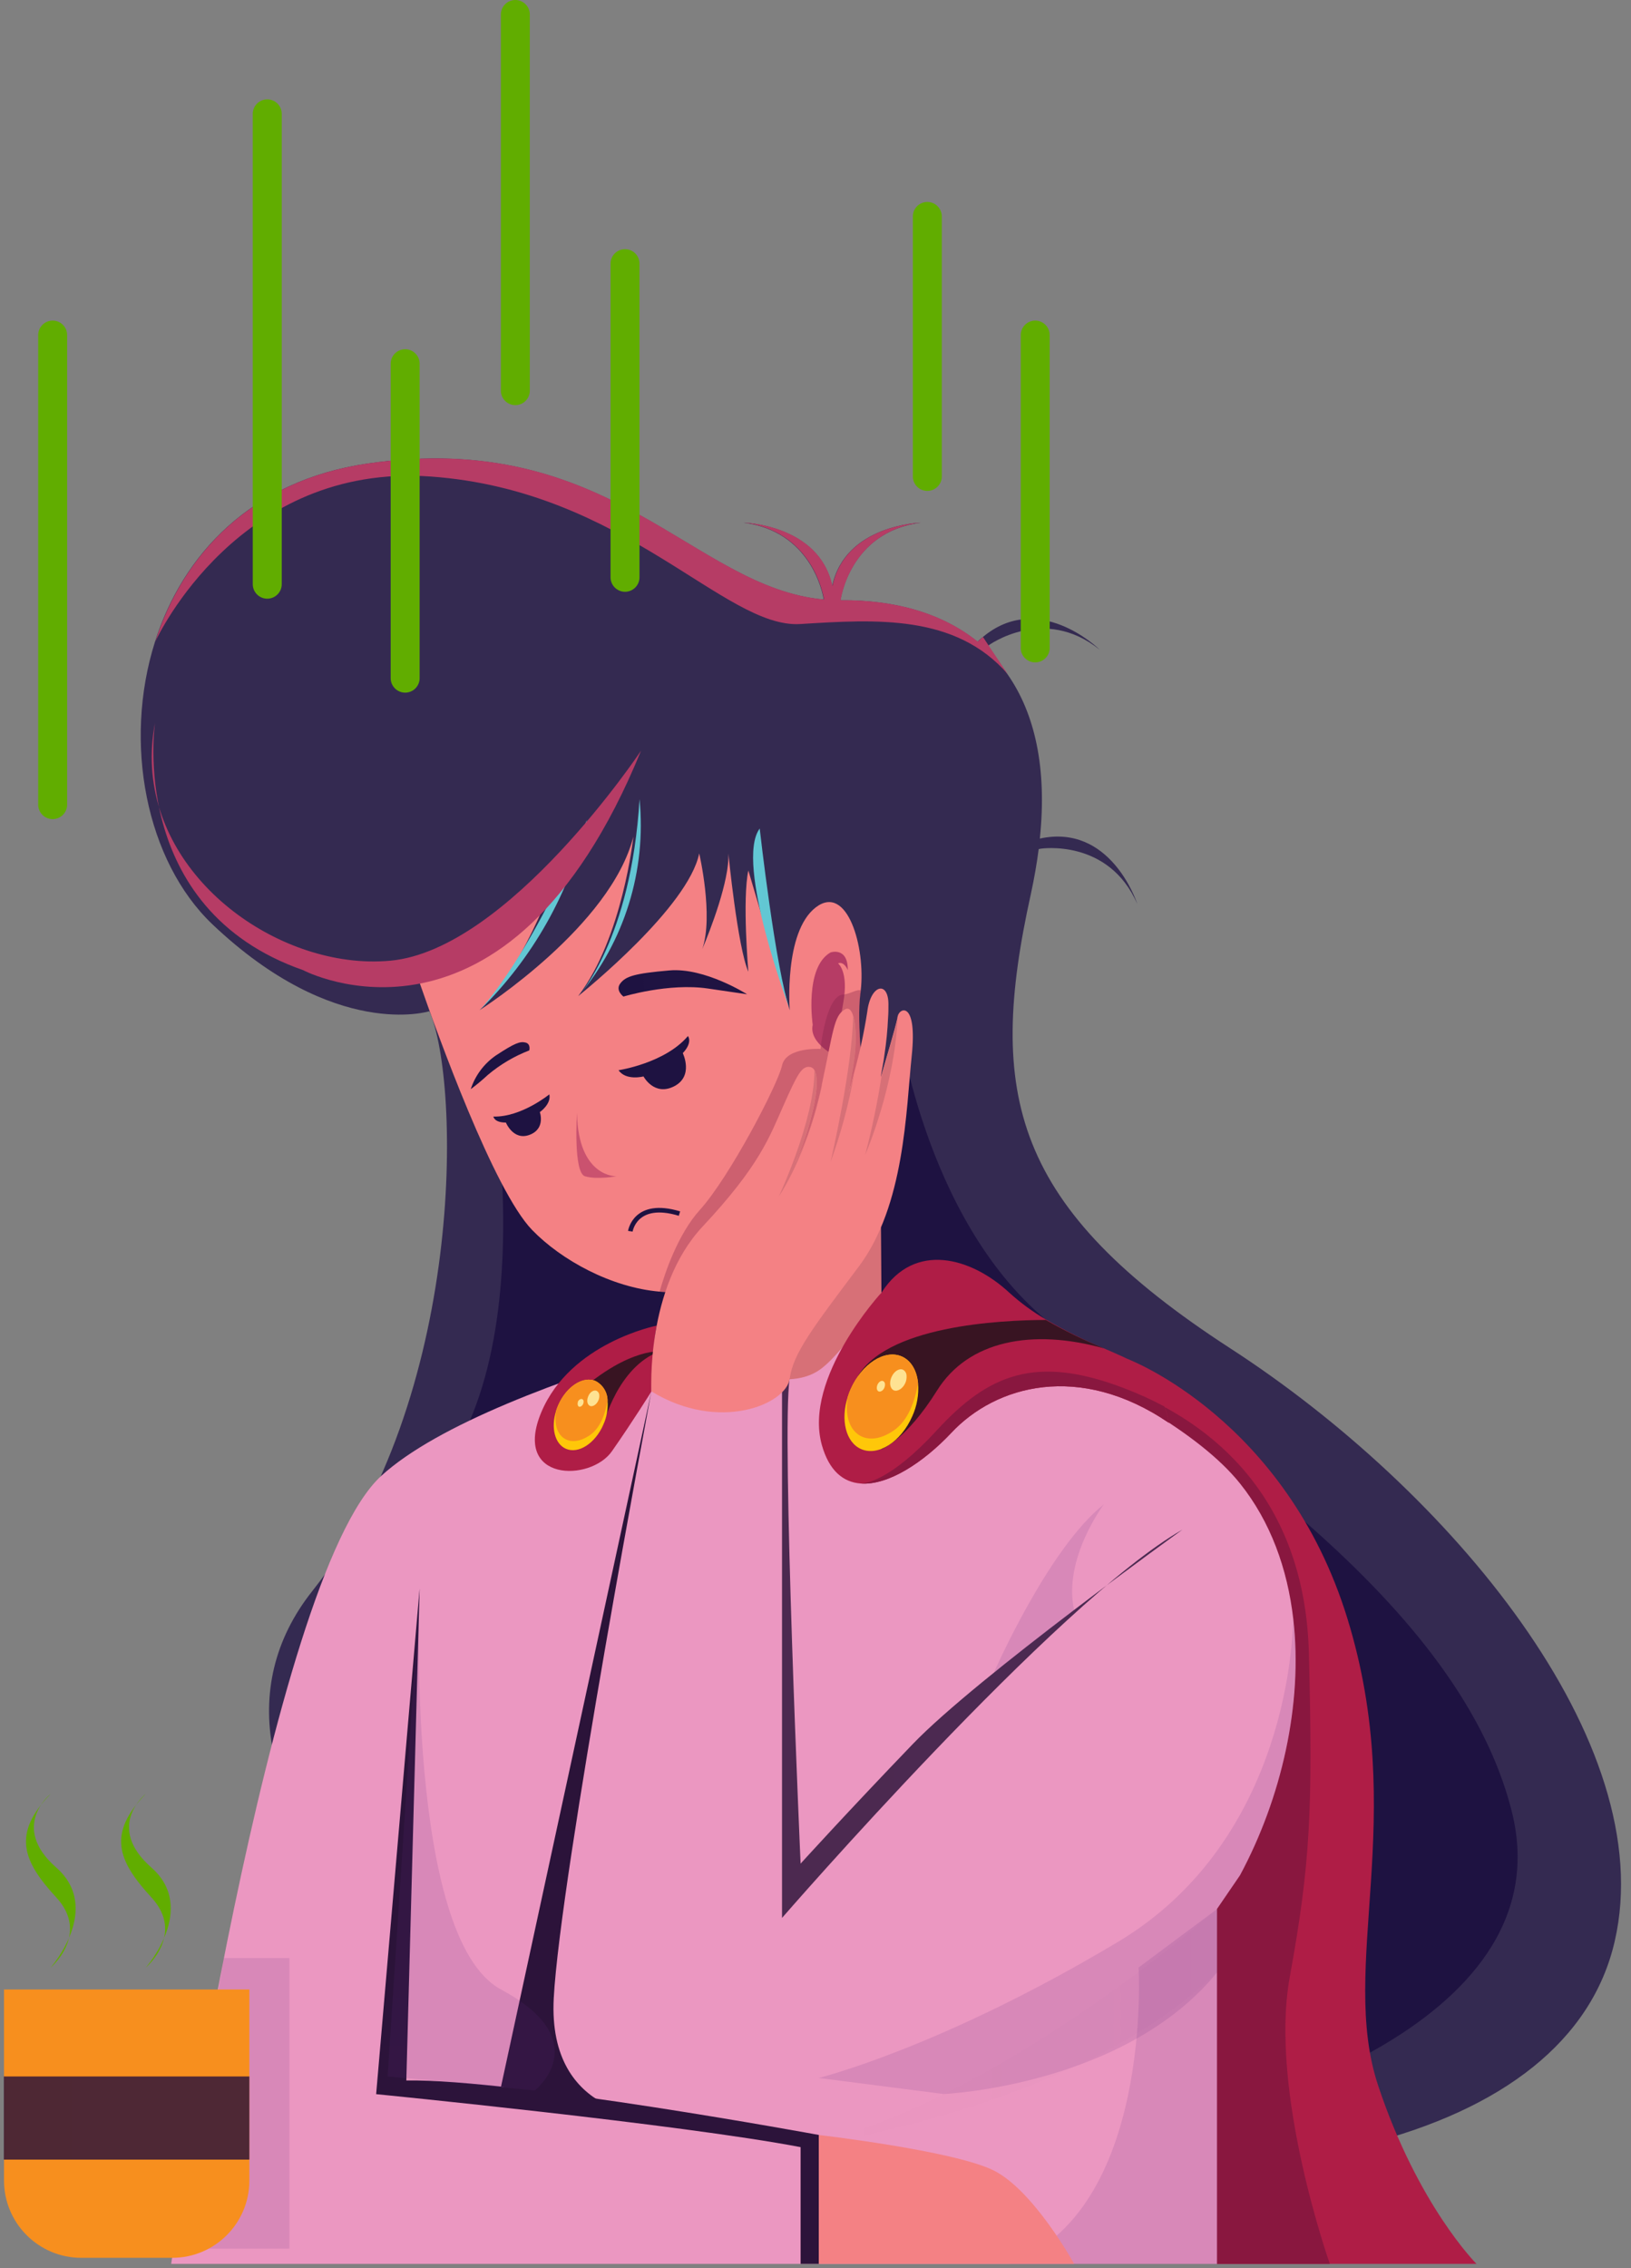 <svg width="141" height="196" viewBox="0 0 141 196" fill="none" xmlns="http://www.w3.org/2000/svg">
<rect x="0" y="0" width="141" height="196" fill="#808080" stroke="none"/>
<g clip-path="url(#clip0_85_130)">
<g clip-path="url(#clip1_85_130)">
<path fill-rule="evenodd" clip-rule="evenodd" d="M139.59 167.764C135.612 185.025 108.527 191.397 72.947 185.287C37.367 179.178 13.734 154.225 26.994 137.497C40.254 120.769 39.821 93.561 37.124 87.384C37.124 87.384 28.987 89.961 18.363 79.875C12.644 74.434 10.62 64.22 13.4 55.455C15.786 47.958 21.669 41.534 31.767 40.059C52.79 37.004 59.874 50.797 71.213 51.812C71.11 51.179 70.087 45.921 64.285 45.169C64.285 45.169 70.815 45.333 71.941 50.65C73.062 45.333 79.593 45.169 79.593 45.169C73.416 45.965 72.653 51.875 72.653 51.875C77.366 51.827 81.462 53.005 84.501 55.455C84.652 55.307 84.807 55.168 84.958 55.057C89.731 51.048 94.85 55.932 95.076 56.151C90.228 52.253 85.439 55.785 85.439 55.785C85.439 55.785 85.332 55.88 85.153 56.027C85.869 56.685 86.511 57.42 87.066 58.219L87.11 58.282C89.453 61.639 90.534 66.348 89.894 72.465C95.924 71.157 98.195 77.739 98.318 78.113C95.832 72.429 89.966 73.34 89.966 73.34L89.795 73.376C89.635 74.609 89.412 75.895 89.123 77.234C85.269 94.63 87.532 104.319 106.376 116.529C125.22 128.739 143.571 150.511 139.59 167.764Z" fill="#342A51"/>
<path fill-rule="evenodd" clip-rule="evenodd" d="M77.604 87.941C77.604 87.941 79.768 105.13 90.411 114.043C101.054 122.956 125.888 137.334 130.697 156.548C135.505 175.762 104.152 182.905 104.152 182.905L71.038 118.247L77.604 87.941Z" fill="#1E1241"/>
<path fill-rule="evenodd" clip-rule="evenodd" d="M97.507 117.448C97.507 117.448 111.18 122.618 116.49 139.887C121.799 157.156 115.694 169.888 119.147 180.244C122.599 190.601 127.642 195.632 127.642 195.632H105.21L92.861 151.437L97.507 117.448Z" fill="#AF1D46"/>
<path fill-rule="evenodd" clip-rule="evenodd" d="M41.463 87.308C41.463 87.308 48.177 115.606 37.231 128.337C26.286 141.069 65.8 123.784 66.703 122.045C67.606 120.307 57.022 98.468 57.022 98.468L41.463 87.308Z" fill="#1E1241"/>
<path fill-rule="evenodd" clip-rule="evenodd" d="M74.323 128.202C74.323 128.202 76.515 128.469 80.961 123.624C85.408 118.78 89.5 117.038 97.144 119.965C104.789 122.893 112.823 129.399 113.157 142.938C113.491 156.476 113.288 160.995 111.494 170.886C109.701 180.777 114.963 195.632 114.963 195.632H105.21C105.21 195.632 76.387 149.894 76.177 149.099C75.966 148.303 74.323 128.202 74.323 128.202Z" fill="#89173F"/>
<path fill-rule="evenodd" clip-rule="evenodd" d="M74.999 96.476C72.251 102.545 67.291 107.373 63.648 109.998C61.723 111.398 59.397 111.832 57.022 111.617C52.85 111.259 48.535 108.905 45.997 106.284C42.696 102.871 37.844 89.436 36.277 84.93C39.363 84.134 44.208 81.748 48.388 74.689C48.388 74.689 45.679 83.176 41.463 87.292C41.805 87.07 52.794 80.006 54.755 72.298C54.755 72.298 53.828 81.048 49.983 86.079C50.535 85.634 59.496 78.391 60.447 73.75C60.447 73.75 61.703 79.123 60.713 82.015C61.385 80.424 63.075 76.096 62.968 73.75C62.968 73.75 63.764 81.847 64.694 83.971C64.694 83.971 64.161 77.727 64.694 75.222L68.274 87.3C68.274 87.3 67.741 80.539 70.529 78.407C73.253 76.327 74.84 81.867 74.411 85.59C74.411 85.674 74.391 85.761 74.379 85.841C74.049 88.378 74.602 93.469 74.999 96.476Z" fill="#F48184"/>
<path fill-rule="evenodd" clip-rule="evenodd" d="M70.258 88.561C70.258 88.561 69.527 83.59 71.806 82.301C71.806 82.301 73.309 81.796 73.293 83.84C73.293 83.84 72.995 83.045 72.446 83.248C72.446 83.248 73.392 83.944 72.895 86.684C72.398 89.424 72.247 91.262 72.247 91.262C72.247 91.262 69.908 90.14 70.258 88.561Z" fill="url(#paint0_linear_85_130)"/>
<path fill-rule="evenodd" clip-rule="evenodd" d="M107.195 162.056L105.206 164.964V195.632H14.8C14.8 195.632 23.224 136.439 32.96 127.538C42.696 118.637 76.212 111.689 76.212 111.689C76.212 111.689 100.139 119.341 107.207 128.206C109.84 131.499 111.303 135.564 111.805 139.915C112.648 147.257 110.778 155.399 107.195 162.056Z" fill="url(#paint1_linear_85_130)"/>
<path fill-rule="evenodd" clip-rule="evenodd" d="M76.161 106.061L76.2 111.689C76.2 111.689 73.218 116.553 71.03 118.247C68.843 119.941 65.669 118.844 65.669 118.844C65.669 118.844 75.194 106.323 76.161 106.061Z" fill="#D77077"/>
<path opacity="0.34" fill-rule="evenodd" clip-rule="evenodd" d="M74.999 96.476C72.251 102.545 67.291 107.373 63.648 109.998C61.723 111.398 59.397 111.832 57.022 111.617C57.487 109.975 58.613 106.65 60.494 104.566C63.087 101.702 67.256 93.696 67.606 92.077C67.956 90.458 70.935 90.645 70.935 90.645C70.935 90.645 71.384 86.043 72.891 85.94C73.54 85.896 73.997 85.475 74.439 85.586C74.439 85.67 74.419 85.757 74.407 85.837C74.049 88.378 74.602 93.469 74.999 96.476Z" fill="url(#paint2_linear_85_130)"/>
<path opacity="0.83" fill-rule="evenodd" clip-rule="evenodd" d="M105.21 164.976V170.369C93.557 182.05 70.143 185.419 69.212 185.546C86.346 181.752 105.21 164.976 105.21 164.976Z" fill="url(#paint3_linear_85_130)"/>
<path opacity="0.14" fill-rule="evenodd" clip-rule="evenodd" d="M19.354 169.208H25.017V194.32H14.995L19.354 169.208Z" fill="url(#paint4_linear_85_130)"/>
<path opacity="0.83" fill-rule="evenodd" clip-rule="evenodd" d="M102.219 132.187C102.219 132.187 84.489 144.915 78.917 150.705C73.345 156.496 69.212 161.046 69.212 161.046C69.212 161.046 67.546 123.708 68.266 119.126L67.606 120.291V165.739C67.606 165.739 91.366 138.36 102.219 132.187Z" fill="url(#paint5_linear_85_130)"/>
<path opacity="0.14" fill-rule="evenodd" clip-rule="evenodd" d="M107.195 162.056L105.206 164.964V170.456C97.184 180.272 81.582 180.956 81.582 180.956L70.779 179.568C70.779 179.568 81.303 176.983 96.632 167.819C111.506 158.934 111.781 140.985 111.781 139.923C112.648 147.257 110.779 155.399 107.195 162.056Z" fill="url(#paint6_linear_85_130)"/>
<path fill-rule="evenodd" clip-rule="evenodd" d="M101.05 122.956C93.314 117.698 86.088 119.707 82.238 123.823C79.852 126.353 76.797 128.381 74.403 128.198C72.911 128.087 71.682 127.12 71.05 124.877C69.415 119.035 76.22 111.681 76.22 111.681C79.072 107.25 83.98 108.682 87.225 111.681C88.208 112.576 89.283 113.365 90.431 114.035C92.032 114.968 93.692 115.793 95.403 116.505C96.162 116.835 96.87 117.142 97.507 117.448C99.249 118.279 100.203 120.232 100.688 121.568C100.841 122.022 100.962 122.486 101.05 122.956Z" fill="#AF1D46"/>
<path fill-rule="evenodd" clip-rule="evenodd" d="M56.768 114.556C56.768 114.556 49.314 116.024 46.793 122.045C44.271 128.067 51.04 128.071 52.898 125.414C54.755 122.757 56.314 120.244 56.314 120.244C56.314 120.244 56.426 116.147 56.768 114.556Z" fill="#AF1D46"/>
<path fill-rule="evenodd" clip-rule="evenodd" d="M52.154 123.143C52.154 123.143 53.383 118.128 57.022 116.78C57.022 116.78 53.84 116.505 49.048 121.218L52.154 123.143Z" fill="url(#paint7_linear_85_130)"/>
<path fill-rule="evenodd" clip-rule="evenodd" d="M21.557 171.924V188.437C21.557 192.123 18.569 195.111 14.883 195.111H7.008C3.329 195.1 0.351 192.117 0.347 188.437V171.924H21.557Z" fill="url(#paint8_linear_85_130)"/>
<path opacity="0.83" d="M21.557 179.437H0.331V186.624H21.557V179.437Z" fill="url(#paint9_linear_85_130)"/>
<path fill-rule="evenodd" clip-rule="evenodd" d="M78.821 91.214C78.32 95.987 78.221 104.152 74.236 109.458C70.251 114.763 68.564 116.951 68.27 119.142C67.975 121.334 62.193 123.823 56.318 120.24C56.318 120.24 55.793 111.275 60.737 105.997C65.681 100.72 66.528 98.234 67.725 95.545C68.922 92.856 69.316 92.061 70.06 92.208C70.211 92.244 70.339 92.344 70.409 92.483C70.767 93.115 70.62 94.738 70.06 96.786C69.74 98.047 69.301 99.275 68.751 100.453C68.986 100.055 70.151 97.936 71.042 93.811C71.04 93.79 71.04 93.769 71.042 93.747C72.036 89.122 72.084 87.782 73.031 87.233C73.353 87.042 73.591 87.264 73.739 87.73C74.045 88.621 74.037 90.418 73.774 92.001C73.476 93.799 73.4 94.249 73.377 94.36C73.424 94.209 73.603 93.596 73.822 92.769C74.311 91.014 74.696 89.232 74.975 87.432C75.266 85.045 76.805 84.743 76.805 86.783C76.805 87.181 76.805 87.579 76.773 87.953C76.727 89.018 76.623 90.08 76.463 91.134C76.463 91.134 76.439 91.313 76.395 91.616C76.316 92.089 76.228 92.57 76.137 93.071L76.212 92.845C76.467 91.974 77.406 88.82 77.581 87.961C77.581 87.913 77.581 87.877 77.6 87.845C77.728 87.082 79.315 86.433 78.821 91.214Z" fill="#F48184"/>
<path fill-rule="evenodd" clip-rule="evenodd" d="M71.038 93.815C70.923 94.412 69.928 99.351 67.319 103.416C67.319 103.416 70.429 96.802 70.406 92.487C70.763 93.119 70.616 94.742 70.056 96.79C69.737 98.073 69.288 99.321 68.715 100.513C68.823 100.338 70.087 98.21 71.038 93.815Z" fill="#D77077"/>
<path fill-rule="evenodd" clip-rule="evenodd" d="M73.392 94.396C73.392 94.396 73.587 93.724 73.846 92.765C73.391 95.365 72.708 97.921 71.806 100.401C71.913 99.916 73.691 92.228 73.754 87.73C74.061 88.621 74.053 90.418 73.79 92.001L73.392 94.396Z" fill="#D77077"/>
<path fill-rule="evenodd" clip-rule="evenodd" d="M77.604 87.941C77.334 93.827 74.952 99.439 74.793 99.805C75.397 97.505 75.879 95.175 76.236 92.825C76.491 91.954 77.441 88.8 77.604 87.941Z" fill="#D77077"/>
<path fill-rule="evenodd" clip-rule="evenodd" d="M4.372 170.039C4.372 170.039 7.804 167.147 4.861 163.962C1.918 160.776 1.066 158.449 4.372 155.021C4.372 155.021 0.82 157.837 4.861 161.384C8.902 164.932 4.372 170.039 4.372 170.039Z" fill="url(#paint10_linear_85_130)"/>
<path fill-rule="evenodd" clip-rule="evenodd" d="M12.597 170.039C12.597 170.039 16.025 167.147 13.086 163.962C10.146 160.776 9.287 158.449 12.597 155.021C12.597 155.021 9.045 157.837 13.086 161.384C17.127 164.932 12.597 170.039 12.597 170.039Z" fill="url(#paint11_linear_85_130)"/>
<path fill-rule="evenodd" clip-rule="evenodd" d="M53.896 86.119C53.896 86.119 57.81 84.926 61.194 85.423L64.583 85.92C64.583 85.92 60.932 83.597 57.877 83.86C54.823 84.123 54.095 84.373 53.63 84.978C53.164 85.582 53.896 86.119 53.896 86.119Z" fill="url(#paint12_linear_85_130)"/>
<path fill-rule="evenodd" clip-rule="evenodd" d="M53.474 92.483C53.474 92.483 57.48 91.882 59.472 89.532C59.472 89.532 59.914 90.057 59.027 91.007C59.027 91.007 60.001 92.996 58.275 93.875C56.549 94.754 55.63 93.02 55.63 93.02C55.63 93.02 54.115 93.417 53.474 92.483Z" fill="#1E1241"/>
<path fill-rule="evenodd" clip-rule="evenodd" d="M45.755 90.772C44.452 91.273 43.242 91.989 42.175 92.888C41.704 93.325 41.21 93.737 40.696 94.121C41.079 92.944 41.838 91.924 42.855 91.218C44.494 90.14 44.955 89.973 45.432 90.092C45.91 90.212 45.755 90.772 45.755 90.772Z" fill="url(#paint13_linear_85_130)"/>
<path fill-rule="evenodd" clip-rule="evenodd" d="M47.489 94.571C47.489 94.571 45.051 96.559 42.652 96.488C42.652 96.488 42.724 97.017 43.734 97.005C43.734 97.005 44.379 98.596 45.782 98.067C47.187 97.538 46.669 96.102 46.669 96.102C46.669 96.102 47.676 95.406 47.489 94.571Z" fill="#1E1241"/>
<path opacity="0.67" fill-rule="evenodd" clip-rule="evenodd" d="M49.879 96.174C49.879 96.174 49.545 101.344 50.575 101.65C51.605 101.956 53.295 101.65 53.295 101.65C53.295 101.65 49.978 101.769 49.879 96.174Z" fill="url(#paint14_linear_85_130)"/>
<path d="M54.493 106.399C54.493 106.399 54.89 103.71 58.74 104.872" stroke="#1E1241" stroke-width="0.398"/>
<path fill-rule="evenodd" clip-rule="evenodd" d="M95.422 116.517C89.218 114.787 83.698 115.857 81.009 120.16C78.32 124.464 76.2 125.235 76.2 125.235L74.029 119.162C76.415 114.552 86.509 114.075 90.411 114.063C92.019 114.987 93.686 115.803 95.403 116.505L95.422 116.517Z" fill="url(#paint15_linear_85_130)"/>
<path fill-rule="evenodd" clip-rule="evenodd" d="M73.528 120.065C73.435 120.275 73.356 120.49 73.289 120.709C72.649 122.698 73.114 124.639 74.442 125.223C75.914 125.868 77.891 124.603 78.865 122.391C79.271 121.5 79.444 120.52 79.37 119.544C79.271 118.454 78.782 117.579 77.958 117.217C76.483 116.581 74.506 117.849 73.528 120.065Z" fill="#FFC709"/>
<path fill-rule="evenodd" clip-rule="evenodd" d="M73.528 120.065C73.435 120.275 73.356 120.49 73.289 120.709C72.772 123.72 74.777 125.327 77.266 123.616C78.535 122.745 79.108 121.023 79.362 119.544C79.263 118.454 78.774 117.579 77.95 117.217C76.483 116.581 74.506 117.849 73.528 120.065Z" fill="url(#paint16_linear_85_130)"/>
<path fill-rule="evenodd" clip-rule="evenodd" d="M77.071 118.999C77.049 119.045 77.031 119.093 77.016 119.142C76.873 119.588 76.976 120.021 77.274 120.148C77.573 120.276 78.042 120.013 78.261 119.52C78.351 119.321 78.389 119.102 78.372 118.884C78.37 118.666 78.25 118.466 78.058 118.363C77.728 118.223 77.286 118.506 77.071 118.999Z" fill="#FEE292"/>
<path fill-rule="evenodd" clip-rule="evenodd" d="M75.854 119.667L75.831 119.739C75.759 119.961 75.811 120.176 75.958 120.24C76.105 120.303 76.356 120.172 76.451 119.926C76.495 119.826 76.514 119.716 76.507 119.607C76.507 119.499 76.448 119.399 76.352 119.349C76.184 119.269 75.966 119.413 75.854 119.667Z" fill="#FEE292"/>
<path fill-rule="evenodd" clip-rule="evenodd" d="M48.256 121.429C48.189 121.582 48.131 121.739 48.081 121.898C47.612 123.354 47.95 124.77 48.92 125.195C49.998 125.669 51.446 124.742 52.154 123.127C52.452 122.475 52.579 121.758 52.524 121.043C52.52 120.33 52.124 119.678 51.494 119.345C50.416 118.872 48.968 119.81 48.256 121.429Z" fill="#FFC709"/>
<path fill-rule="evenodd" clip-rule="evenodd" d="M48.256 121.429C48.189 121.582 48.131 121.739 48.081 121.898C47.684 124.098 49.167 125.271 50.993 124.022C51.923 123.386 52.337 122.125 52.524 121.043C52.52 120.33 52.124 119.678 51.494 119.345C50.416 118.872 48.968 119.81 48.256 121.429Z" fill="url(#paint17_linear_85_130)"/>
<path fill-rule="evenodd" clip-rule="evenodd" d="M50.857 120.653C50.841 120.687 50.828 120.721 50.818 120.757C50.71 121.083 50.786 121.397 51.005 121.493C51.223 121.588 51.565 121.393 51.724 121.031C51.793 120.886 51.822 120.726 51.808 120.566C51.806 120.407 51.718 120.262 51.577 120.188C51.327 120.085 51.001 120.291 50.857 120.653Z" fill="#FEE292"/>
<path fill-rule="evenodd" clip-rule="evenodd" d="M49.955 121.135V121.19C49.903 121.353 49.955 121.509 50.05 121.556C50.146 121.604 50.333 121.509 50.412 121.326C50.444 121.253 50.457 121.174 50.452 121.095C50.45 121.015 50.406 120.942 50.337 120.904C50.197 120.86 50.034 120.956 49.955 121.135Z" fill="#FEE292"/>
<path fill-rule="evenodd" clip-rule="evenodd" d="M101.05 122.956C93.314 117.698 86.088 119.707 82.238 123.823C79.852 126.353 76.797 128.381 74.403 128.198C74.8 128.198 76.964 127.983 80.977 123.612C85.424 118.772 89.516 117.03 97.164 119.957C98.367 120.412 99.538 120.943 100.672 121.548C100.832 122.008 100.958 122.478 101.05 122.956Z" fill="#89173F"/>
<path opacity="0.14" fill-rule="evenodd" clip-rule="evenodd" d="M85.917 144.553C85.917 144.553 90.63 133.778 95.422 130.008C95.422 130.008 91.863 134.729 92.861 139.156L85.917 144.553Z" fill="url(#paint18_linear_85_130)"/>
<path opacity="0.14" fill-rule="evenodd" clip-rule="evenodd" d="M98.433 170.023C98.433 170.023 99.682 191.198 87.209 195.644H105.21V164.976L98.433 170.023Z" fill="url(#paint19_linear_85_130)"/>
<path fill-rule="evenodd" clip-rule="evenodd" d="M50.742 70.843C49.275 77.101 46.057 82.812 41.463 87.308C41.463 87.308 45.862 82.782 50.742 70.843Z" fill="url(#paint20_linear_85_130)"/>
<path fill-rule="evenodd" clip-rule="evenodd" d="M55.288 69.061C55.894 75.219 53.988 81.362 50.002 86.095C50.002 86.095 54.556 81.207 55.288 69.061Z" fill="url(#paint21_linear_85_130)"/>
<path fill-rule="evenodd" clip-rule="evenodd" d="M65.677 71.598C65.677 71.598 67.057 83.88 68.302 87.312C68.302 87.312 63.485 74.533 65.677 71.598Z" fill="url(#paint22_linear_85_130)"/>
<path fill-rule="evenodd" clip-rule="evenodd" d="M55.415 64.877C55.415 64.877 43.993 82.034 33.775 83.017C32.534 83.129 31.284 83.103 30.049 82.937C20.786 81.72 11.328 73.173 13.404 62.451C13.404 62.451 10.946 78.511 26.215 83.84C26.199 83.84 43.861 93.155 55.415 64.877Z" fill="url(#paint23_linear_85_130)"/>
<path fill-rule="evenodd" clip-rule="evenodd" d="M87.134 58.27C82.604 53.06 75.735 53.522 69.181 53.927C62.626 54.333 54.027 42.373 37.231 41.18C20.69 39.987 13.63 54.997 13.424 55.447C15.81 47.95 21.692 41.526 31.791 40.051C52.814 36.996 59.898 50.789 71.237 51.803C71.133 51.171 70.111 45.913 64.308 45.161C64.308 45.161 70.839 45.325 71.965 50.642C73.086 45.325 79.617 45.161 79.617 45.161C73.44 45.957 72.677 51.867 72.677 51.867C77.39 51.819 81.486 52.997 84.525 55.447C84.676 55.3 84.831 55.16 84.982 55.049L85.463 55.777L87.09 58.211L87.134 58.27Z" fill="url(#paint24_linear_85_130)"/>
<path fill-rule="evenodd" clip-rule="evenodd" d="M4.554 27.705C3.864 27.705 3.304 28.264 3.302 28.954V69.602C3.339 70.265 3.888 70.784 4.553 70.784C5.217 70.784 5.766 70.265 5.803 69.602V28.954C5.803 28.265 5.244 27.705 4.554 27.705Z" fill="#61AD00"/>
<path fill-rule="evenodd" clip-rule="evenodd" d="M23.104 8.587C22.412 8.587 21.852 9.148 21.852 9.84V50.483C21.852 51.175 22.412 51.736 23.104 51.736C23.796 51.736 24.357 51.175 24.357 50.483V9.84C24.357 9.148 23.796 8.587 23.104 8.587Z" fill="#61AD00"/>
<path fill-rule="evenodd" clip-rule="evenodd" d="M35.028 30.179C34.336 30.179 33.775 30.74 33.775 31.432V58.533C33.749 58.997 33.982 59.437 34.379 59.677C34.777 59.916 35.275 59.916 35.673 59.677C36.071 59.437 36.303 58.997 36.277 58.533V31.412C36.266 30.73 35.711 30.181 35.028 30.179Z" fill="#61AD00"/>
<path fill-rule="evenodd" clip-rule="evenodd" d="M80.166 17.452C79.475 17.454 78.917 18.015 78.917 18.705V41.24C78.954 41.903 79.503 42.422 80.168 42.422C80.832 42.422 81.381 41.903 81.419 41.24V18.721C81.423 18.386 81.293 18.063 81.057 17.825C80.822 17.586 80.501 17.452 80.166 17.452Z" fill="#61AD00"/>
<path d="M55.284 22.784C55.284 22.093 54.724 21.533 54.033 21.533C53.343 21.533 52.782 22.093 52.782 22.784V49.889C52.782 50.579 53.343 51.139 54.033 51.139C54.724 51.139 55.284 50.579 55.284 49.889V22.784Z" fill="#61AD00"/>
<path fill-rule="evenodd" clip-rule="evenodd" d="M89.484 27.705C88.799 27.712 88.246 28.268 88.243 28.954V56.059C88.281 56.723 88.83 57.241 89.494 57.241C90.159 57.241 90.708 56.723 90.745 56.059V28.954C90.745 28.621 90.612 28.302 90.375 28.067C90.138 27.832 89.818 27.702 89.484 27.705Z" fill="#61AD00"/>
<path fill-rule="evenodd" clip-rule="evenodd" d="M44.553 0C43.863 -3.47879e-06 43.303 0.558 43.301 1.249V33.687C43.275 34.151 43.507 34.591 43.905 34.831C44.303 35.071 44.8 35.071 45.198 34.831C45.596 34.591 45.828 34.151 45.802 33.687V1.249C45.8 0.56 45.242 0.002 44.553 0Z" fill="#61AD00"/>
<path fill-rule="evenodd" clip-rule="evenodd" d="M36.277 137.274L32.518 180.968C32.518 180.968 58.709 183.545 69.212 185.546V195.632H70.803V184.496C70.803 184.496 44.553 179.652 35.127 179.783L36.277 137.274Z" fill="url(#paint25_linear_85_130)"/>
<path fill-rule="evenodd" clip-rule="evenodd" d="M70.783 184.496C70.783 184.496 82.429 185.84 85.897 187.558C89.365 189.277 92.861 195.632 92.861 195.632H70.783V184.496Z" fill="#F48184"/>
<path fill-rule="evenodd" clip-rule="evenodd" d="M56.314 120.24C56.314 120.24 48.419 162.188 47.871 172.676C47.322 183.164 56.768 182.906 56.768 182.906C56.768 182.906 48.149 182.46 46.236 181.445C44.323 180.431 43.313 180.316 43.313 180.316L56.314 120.24Z" fill="url(#paint26_linear_85_130)"/>
<path opacity="0.14" fill-rule="evenodd" clip-rule="evenodd" d="M36.277 137.274C36.277 137.274 34.992 167.454 43.313 171.924C51.633 176.394 46.236 180.65 46.236 180.65L33.509 179.437L36.277 137.274Z" fill="url(#paint27_linear_85_130)"/>
</g>
</g>
<defs>
<linearGradient id="paint0_linear_85_130" x1="70.202" y1="533.221" x2="384.801" y2="533.221" gradientUnits="userSpaceOnUse">
<stop offset="0.01" stop-color="#B63C65"/>
<stop offset="1" stop-color="#342A51" stop-opacity="0"/>
</linearGradient>
<linearGradient id="paint1_linear_85_130" x1="4874.58" y1="8507.24" x2="4874.58" y2="111.689" gradientUnits="userSpaceOnUse">
<stop stop-color="white"/>
<stop offset="0.85" stop-color="#EB97C1"/>
</linearGradient>
<linearGradient id="paint2_linear_85_130" x1="57.022" y1="1392.37" x2="1854.73" y2="1392.37" gradientUnits="userSpaceOnUse">
<stop offset="0.27" stop-color="#802146"/>
<stop offset="1" stop-color="#342A51" stop-opacity="0"/>
</linearGradient>
<linearGradient id="paint3_linear_85_130" x1="3669.01" y1="1193.49" x2="69.212" y2="1193.49" gradientUnits="userSpaceOnUse">
<stop stop-color="#2B1339"/>
<stop offset="0.23" stop-color="#3C1A4C"/>
<stop offset="0.25" stop-color="#3B1A4B"/>
<stop offset="0.35" stop-color="#401B50"/>
<stop offset="1" stop-color="#342A51" stop-opacity="0"/>
</linearGradient>
<linearGradient id="paint4_linear_85_130" x1="14.597" y1="1424.82" x2="1017.26" y2="1424.82" gradientUnits="userSpaceOnUse">
<stop offset="0.36" stop-color="#652B7D"/>
<stop offset="1" stop-color="#342A51" stop-opacity="0"/>
</linearGradient>
<linearGradient id="paint5_linear_85_130" x1="67.606" y1="2450.58" x2="3528.99" y2="2450.58" gradientUnits="userSpaceOnUse">
<stop stop-color="#2B1339"/>
<stop offset="0.23" stop-color="#3C1A4C"/>
<stop offset="0.25" stop-color="#3B1A4B"/>
<stop offset="0.35" stop-color="#401B50"/>
<stop offset="1" stop-color="#342A51" stop-opacity="0"/>
</linearGradient>
<linearGradient id="paint6_linear_85_130" x1="71.177" y1="2192.57" x2="4192.39" y2="2192.57" gradientUnits="userSpaceOnUse">
<stop offset="0.36" stop-color="#652B7D"/>
<stop offset="1" stop-color="#342A51" stop-opacity="0"/>
</linearGradient>
<linearGradient id="paint7_linear_85_130" x1="49.048" y1="435.652" x2="846.483" y2="435.652" gradientUnits="userSpaceOnUse">
<stop offset="0.1" stop-color="#381422"/>
<stop offset="1" stop-color="#721433"/>
</linearGradient>
<linearGradient id="paint8_linear_85_130" x1="-1.244" y1="1331.29" x2="2121.41" y2="1331.29" gradientUnits="userSpaceOnUse">
<stop offset="0.34" stop-color="#F78F1E"/>
<stop offset="1" stop-color="#FFC709"/>
</linearGradient>
<linearGradient id="paint9_linear_85_130" x1="0.331" y1="538.979" x2="2122.98" y2="538.979" gradientUnits="userSpaceOnUse">
<stop stop-color="#2B1339"/>
<stop offset="0.23" stop-color="#3C1A4C"/>
<stop offset="0.25" stop-color="#3B1A4B"/>
<stop offset="0.35" stop-color="#401B50"/>
<stop offset="1" stop-color="#342A51" stop-opacity="0"/>
</linearGradient>
<linearGradient id="paint10_linear_85_130" x1="2.375" y1="905.923" x2="431.519" y2="905.923" gradientUnits="userSpaceOnUse">
<stop offset="0.04" stop-color="#61AD00"/>
<stop offset="1" stop-color="white"/>
</linearGradient>
<linearGradient id="paint11_linear_85_130" x1="10.631" y1="905.923" x2="439.775" y2="905.923" gradientUnits="userSpaceOnUse">
<stop offset="0.04" stop-color="#61AD00"/>
<stop offset="1" stop-color="white"/>
</linearGradient>
<linearGradient id="paint12_linear_85_130" x1="53.448" y1="197.668" x2="1164.29" y2="197.668" gradientUnits="userSpaceOnUse">
<stop stop-color="#1E1241"/>
<stop offset="1" stop-color="#342A51" stop-opacity="0"/>
</linearGradient>
<linearGradient id="paint13_linear_85_130" x1="41.093" y1="293.015" x2="548.986" y2="293.015" gradientUnits="userSpaceOnUse">
<stop stop-color="#1E1241"/>
<stop offset="1" stop-color="#342A51" stop-opacity="0"/>
</linearGradient>
<linearGradient id="paint14_linear_85_130" x1="49.828" y1="376.569" x2="396.643" y2="376.569" gradientUnits="userSpaceOnUse">
<stop offset="0.56" stop-color="#B63C65"/>
<stop offset="1" stop-color="#342A51" stop-opacity="0"/>
</linearGradient>
<linearGradient id="paint15_linear_85_130" x1="74.029" y1="670.478" x2="2213.38" y2="670.478" gradientUnits="userSpaceOnUse">
<stop offset="0.1" stop-color="#381422"/>
<stop offset="1" stop-color="#721433"/>
</linearGradient>
<linearGradient id="paint16_linear_85_130" x1="421.526" y1="922.635" x2="310.665" y2="224.36" gradientUnits="userSpaceOnUse">
<stop stop-color="#FFC709"/>
<stop offset="0.66" stop-color="#F78F1E"/>
</linearGradient>
<linearGradient id="paint17_linear_85_130" x1="2391.14" y1="5507.51" x2="2709.75" y2="5109.62" gradientUnits="userSpaceOnUse">
<stop stop-color="#FFC709"/>
<stop offset="0.66" stop-color="#F78F1E"/>
</linearGradient>
<linearGradient id="paint18_linear_85_130" x1="85.917" y1="856.649" x2="1036.48" y2="856.649" gradientUnits="userSpaceOnUse">
<stop offset="0.36" stop-color="#652B7D"/>
<stop offset="1" stop-color="#342A51" stop-opacity="0"/>
</linearGradient>
<linearGradient id="paint19_linear_85_130" x1="87.209" y1="1698.6" x2="1887.31" y2="1698.6" gradientUnits="userSpaceOnUse">
<stop offset="0.36" stop-color="#652B7D"/>
<stop offset="1" stop-color="#342A51" stop-opacity="0"/>
</linearGradient>
<linearGradient id="paint20_linear_85_130" x1="41.463" y1="894.131" x2="969.352" y2="894.131" gradientUnits="userSpaceOnUse">
<stop stop-color="#62C8D4"/>
<stop offset="0.88" stop-color="#342A51"/>
</linearGradient>
<linearGradient id="paint21_linear_85_130" x1="50.002" y1="920.587" x2="591.304" y2="920.587" gradientUnits="userSpaceOnUse">
<stop stop-color="#62C8D4"/>
<stop offset="0.88" stop-color="#342A51"/>
</linearGradient>
<linearGradient id="paint22_linear_85_130" x1="64.992" y1="857.5" x2="384.762" y2="857.5" gradientUnits="userSpaceOnUse">
<stop stop-color="#62C8D4"/>
<stop offset="0.88" stop-color="#342A51"/>
</linearGradient>
<linearGradient id="paint23_linear_85_130" x1="13.028" y1="1205.51" x2="4243.22" y2="1205.51" gradientUnits="userSpaceOnUse">
<stop offset="0.56" stop-color="#B63C65"/>
<stop offset="1" stop-color="#342A51" stop-opacity="0"/>
</linearGradient>
<linearGradient id="paint24_linear_85_130" x1="13.424" y1="972.58" x2="7384.44" y2="972.58" gradientUnits="userSpaceOnUse">
<stop offset="0.56" stop-color="#B63C65"/>
<stop offset="1" stop-color="#342A51" stop-opacity="0"/>
</linearGradient>
<linearGradient id="paint25_linear_85_130" x1="1945.97" y1="137.274" x2="1945.97" y2="5974.27" gradientUnits="userSpaceOnUse">
<stop stop-color="#2B1339"/>
<stop offset="0.23" stop-color="#3C1A4C"/>
<stop offset="0.25" stop-color="#3B1A4B"/>
<stop offset="0.35" stop-color="#401B50"/>
<stop offset="1" stop-color="#342A51" stop-opacity="0"/>
</linearGradient>
<linearGradient id="paint26_linear_85_130" x1="716.261" y1="120.24" x2="716.261" y2="6386.43" gradientUnits="userSpaceOnUse">
<stop stop-color="#2B1339"/>
<stop offset="0.23" stop-color="#3C1A4C"/>
<stop offset="0.25" stop-color="#3B1A4B"/>
<stop offset="0.35" stop-color="#401B50"/>
<stop offset="1" stop-color="#342A51" stop-opacity="0"/>
</linearGradient>
<linearGradient id="paint27_linear_85_130" x1="34.304" y1="2306.06" x2="1478.44" y2="2306.06" gradientUnits="userSpaceOnUse">
<stop offset="0.36" stop-color="#652B7D"/>
<stop offset="1" stop-color="#342A51" stop-opacity="0"/>
</linearGradient>
<clipPath id="clip0_85_130">
<rect width="140" height="195.68" fill="white" transform="translate(0.33)"/>
</clipPath>
<clipPath id="clip1_85_130">
<rect width="139.999" height="195.68" fill="white" transform="translate(0.331)"/>
</clipPath>
</defs>
</svg>
